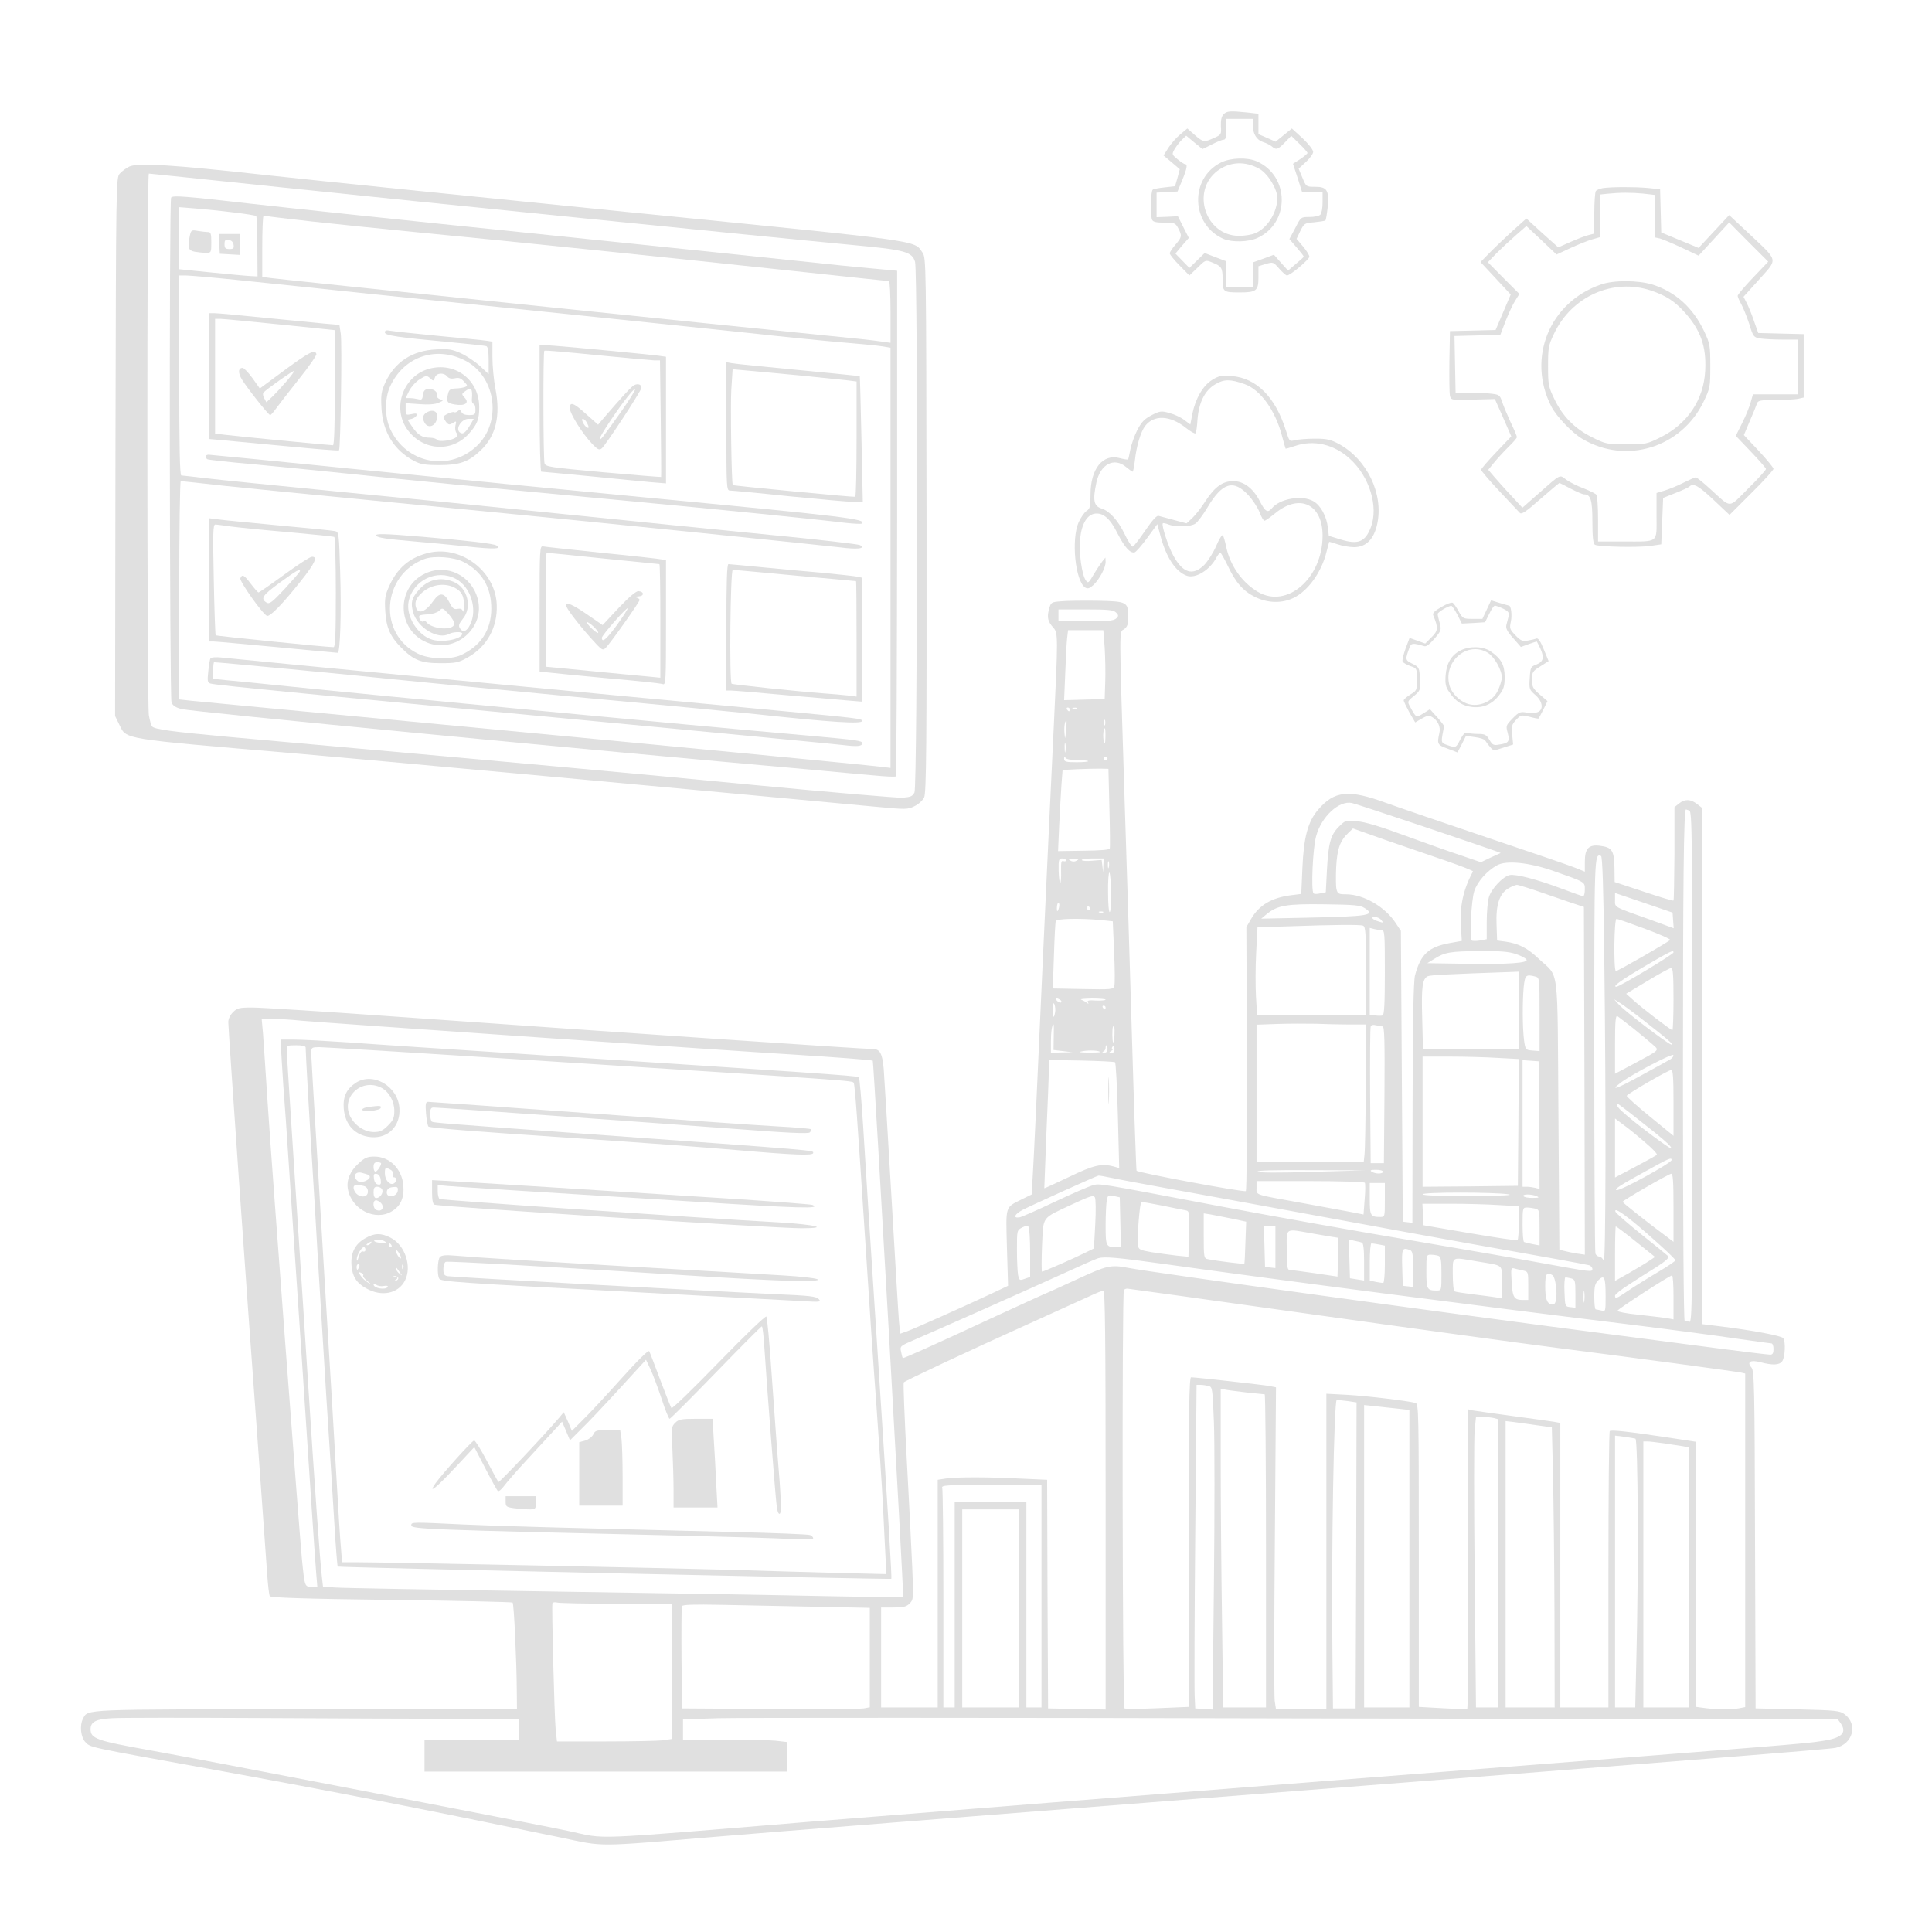 <?xml version="1.0" standalone="no"?>
<!DOCTYPE svg PUBLIC "-//W3C//DTD SVG 20010904//EN"
 "http://www.w3.org/TR/2001/REC-SVG-20010904/DTD/svg10.dtd">
<svg version="1.0" xmlns="http://www.w3.org/2000/svg"
 width="1024pt" height="1024pt" viewBox="0 0 1024 1024"
 preserveAspectRatio="xMidYMid meet">

<g transform="translate(0,1024) scale(0.1,-0.1)"
fill="#e0e0e0" stroke="none">
<path d="M6485 9634 c-11 -12 -15 -31 -14 -62 3 -44 2 -46 -36 -63 -54 -24
-56 -24 -102 15 l-40 35 -37 -31 c-21 -17 -49 -49 -63 -71 l-26 -41 43 -36 43
-37 -12 -45 -13 -45 -54 -6 c-29 -3 -58 -8 -64 -12 -11 -7 -14 -133 -4 -159 5
-12 21 -16 65 -16 55 0 59 -2 74 -30 21 -40 19 -47 -15 -87 -16 -18 -30 -39
-30 -46 0 -6 23 -35 52 -64 l52 -53 43 41 c41 41 43 42 75 29 53 -21 58 -28
58 -90 0 -67 3 -70 91 -70 88 0 99 9 99 80 l0 59 39 12 c38 11 40 11 71 -25
18 -20 36 -36 41 -36 18 0 119 85 119 100 -1 8 -16 33 -34 54 l-34 40 20 42
c20 40 23 42 74 46 30 3 56 7 59 10 3 3 8 34 12 70 8 89 -3 108 -66 108 -48 0
-48 0 -68 48 l-20 48 38 35 c22 20 39 44 39 54 0 11 -25 43 -56 72 l-57 52
-43 -35 -43 -35 -45 20 -46 20 0 54 0 54 -61 7 c-90 9 -106 8 -124 -10z m155
-56 c0 -47 20 -80 55 -91 17 -5 37 -16 46 -23 23 -20 31 -18 69 21 l34 35 43
-42 c24 -23 43 -45 43 -49 0 -3 -17 -18 -38 -32 l-39 -25 25 -76 24 -76 54 0
54 0 0 -53 c0 -29 -5 -58 -12 -65 -7 -7 -32 -12 -57 -12 -46 0 -46 0 -76 -59
l-31 -58 38 -44 c21 -24 38 -46 38 -49 0 -3 -19 -20 -42 -39 l-41 -35 -38 42
-37 42 -56 -21 -56 -20 0 -65 0 -64 -70 0 -70 0 0 68 0 67 -58 22 -57 22 -40
-39 -41 -40 -37 38 -37 38 35 42 36 41 -29 57 -29 58 -57 -3 -56 -2 0 65 0 65
56 3 55 3 25 60 c26 64 29 85 15 85 -5 0 -23 12 -40 26 -31 26 -31 26 -14 56
10 16 27 38 39 49 l21 20 43 -36 c23 -19 43 -35 43 -35 1 0 24 11 51 25 27 14
55 25 63 25 9 0 13 16 13 55 l0 55 70 0 70 0 0 -32z"/>
<path d="M6472 9379 c-169 -84 -160 -332 15 -406 45 -18 131 -16 178 6 173 79
171 329 -4 406 -50 22 -138 19 -189 -6z m205 -35 c44 -26 93 -106 93 -153 0
-76 -53 -161 -117 -187 -18 -8 -56 -14 -86 -14 -177 0 -256 236 -115 344 67
50 148 54 225 10z"/>
<path d="M685 9357 c-16 -8 -39 -24 -50 -37 -20 -22 -20 -38 -23 -1449 l-2
-1426 22 -45 c41 -81 -5 -73 953 -155 240 -20 2302 -210 3057 -281 160 -15
169 -15 205 3 21 10 44 31 51 46 12 24 14 276 13 1444 -2 1408 -2 1416 -22
1445 -47 66 23 56 -1551 213 -799 80 -1662 168 -1918 196 -516 57 -688 67
-735 46z m826 -112 c675 -71 2546 -260 3024 -305 260 -24 300 -35 315 -88 16
-59 13 -2780 -3 -2812 -11 -21 -20 -25 -67 -28 -30 -1 -381 29 -780 67 -619
60 -1232 116 -2795 256 -293 27 -383 39 -398 54 -6 6 -13 32 -18 60 -10 66
-11 2871 0 2871 4 0 329 -34 722 -75z"/>
<path d="M907 9193 c-11 -10 -8 -2648 2 -2676 7 -17 22 -27 53 -35 59 -15
2197 -221 3333 -321 127 -12 279 -26 339 -31 60 -6 111 -8 114 -5 4 3 6 608 7
1343 l0 1337 -130 12 c-71 6 -258 25 -415 42 -157 17 -789 82 -1405 146 -616
63 -1278 133 -1472 155 -359 41 -415 45 -426 33z m332 -79 c62 -7 116 -16 119
-19 3 -3 6 -76 6 -163 l1 -157 -40 2 c-22 1 -115 10 -207 19 l-168 17 0 165 0
164 88 -7 c48 -4 138 -13 201 -21z m416 -48 c127 -14 372 -39 545 -56 411 -39
1352 -136 1994 -205 280 -30 513 -55 518 -55 4 0 8 -73 8 -163 l0 -164 -57 8
c-32 5 -152 18 -268 29 -463 46 -2892 297 -2957 306 l-48 6 0 157 c0 87 3 160
6 164 3 3 11 4 17 2 7 -2 116 -15 242 -29z m-387 -311 c136 -14 288 -30 337
-35 50 -6 529 -56 1065 -110 536 -55 1121 -116 1300 -135 179 -20 402 -42 497
-50 94 -8 190 -17 212 -21 l41 -7 0 -1113 0 -1114 -42 5 c-98 12 -1074 106
-2493 240 -610 57 -1138 108 -1172 111 l-63 7 0 578 c0 319 4 579 8 579 4 0
109 -11 232 -25 124 -13 484 -49 800 -79 316 -31 622 -60 680 -66 455 -44
1712 -172 1782 -181 91 -12 139 -7 106 12 -10 5 -224 30 -475 54 -252 25 -744
74 -1093 110 -349 36 -891 90 -1205 120 -314 31 -625 62 -692 70 -67 8 -126
15 -132 15 -8 0 -11 155 -11 530 l0 530 35 0 c20 0 147 -11 283 -25z"/>
<path d="M1006 8990 c-12 -64 -8 -77 25 -84 17 -3 44 -6 60 -6 28 0 29 1 29
55 0 46 -3 55 -17 55 -10 0 -34 3 -54 6 -34 6 -36 5 -43 -26z"/>
<path d="M1162 8948 l3 -53 53 -3 52 -3 0 55 0 56 -56 0 -55 0 3 -52z m76 -5
c3 -19 -1 -23 -22 -23 -21 0 -26 5 -26 26 0 21 4 25 23 22 14 -2 23 -11 25
-25z"/>
<path d="M1110 8246 l0 -333 78 -7 c42 -4 195 -18 340 -32 145 -14 266 -24
269 -21 8 9 17 568 9 619 l-7 46 -82 7 c-45 4 -188 18 -317 31 -129 13 -247
24 -262 24 l-28 0 0 -334z m375 274 c160 -16 290 -30 290 -30 0 0 0 -137 0
-305 0 -197 -4 -305 -10 -305 -17 0 -527 49 -577 56 l-48 6 0 304 0 304 28 0
c15 0 158 -14 317 -30z"/>
<path d="M1511 8280 l-134 -99 -39 55 c-22 30 -45 54 -52 54 -24 0 -25 -26 -4
-61 28 -46 141 -189 150 -189 4 0 17 15 30 33 12 17 67 88 121 156 54 67 96
128 94 135 -8 25 -38 10 -166 -84z m11 -57 c-22 -26 -56 -63 -75 -82 l-35 -33
-12 22 c-7 12 -8 26 -3 30 21 21 158 118 162 114 2 -2 -15 -25 -37 -51z"/>
<path d="M2040 8478 c0 -16 66 -26 360 -53 91 -9 171 -17 178 -20 8 -3 12 -28
12 -76 l0 -72 -46 43 c-25 23 -70 53 -100 67 -47 21 -66 25 -132 21 -127 -6
-219 -66 -270 -176 -21 -47 -24 -64 -20 -136 7 -126 67 -223 171 -278 35 -19
58 -23 137 -23 106 0 154 17 218 78 80 76 106 182 78 326 -9 46 -16 121 -16
167 l0 83 -32 5 c-18 3 -134 14 -258 26 -124 12 -237 24 -252 27 -21 4 -28 2
-28 -9z m417 -145 c167 -78 207 -319 76 -451 -146 -146 -381 -102 -466 87 -28
62 -28 160 0 221 70 156 236 217 390 143z"/>
<path d="M2285 8288 c-146 -32 -213 -211 -122 -330 83 -108 232 -116 322 -17
44 49 55 76 55 140 0 141 -119 237 -255 207z m85 -43 c9 -11 22 -14 41 -10 20
5 32 1 48 -17 20 -21 21 -23 4 -30 -10 -3 -32 -7 -49 -7 -24 -1 -33 -6 -38
-23 -12 -47 -8 -55 35 -62 54 -9 78 8 52 36 -17 19 -17 20 2 34 33 25 41 15
36 -43 -1 -13 3 -23 9 -23 5 0 10 -13 10 -30 0 -27 -3 -30 -34 -30 -22 0 -36
6 -40 16 -5 12 -10 14 -20 5 -7 -6 -15 -8 -18 -6 -7 7 -58 -16 -58 -25 0 -3 6
-15 14 -26 13 -16 18 -17 36 -6 19 12 20 11 14 -13 -3 -14 -1 -31 5 -39 8 -10
8 -16 -2 -24 -20 -17 -93 -26 -101 -13 -4 6 -21 11 -37 11 -41 0 -64 14 -94
58 l-25 37 22 5 c12 3 24 12 26 19 3 10 -3 11 -27 6 -30 -6 -31 -5 -31 26 l0
32 73 -5 c46 -4 83 -1 101 7 28 12 28 13 8 19 -11 4 -19 13 -16 20 7 18 -21
38 -48 34 -17 -2 -24 -11 -26 -31 -3 -24 -7 -28 -25 -23 -12 3 -32 6 -45 6
l-22 0 19 39 c11 21 36 49 56 61 34 21 37 21 55 5 17 -16 19 -15 25 4 8 25 47
28 65 6z m123 -256 c-26 -44 -40 -54 -57 -40 -23 20 11 71 47 71 l28 0 -18
-31z"/>
<path d="M2272 8059 c-29 -11 -37 -32 -22 -59 16 -30 52 -23 64 13 13 36 -8
59 -42 46z"/>
<path d="M2860 8076 c0 -187 4 -336 9 -336 5 0 121 -11 257 -24 137 -14 284
-28 327 -32 l77 -6 0 335 0 336 -42 6 c-56 7 -440 44 -545 52 l-83 6 0 -337z
m607 254 l31 0 4 -307 c2 -170 3 -309 2 -311 -1 -1 -139 10 -307 25 -286 26
-306 29 -311 48 -7 24 -8 590 -1 596 2 3 127 -8 277 -23 150 -15 287 -27 305
-28z"/>
<path d="M3352 8192 c-18 -15 -60 -61 -150 -165 l-32 -38 -62 55 c-67 61 -88
69 -88 33 0 -29 68 -137 118 -189 29 -31 38 -35 51 -25 21 17 211 307 211 322
0 21 -28 25 -48 7z m-60 -134 c-104 -146 -111 -155 -112 -141 0 14 95 156 147
221 66 81 45 34 -35 -80z m-182 -57 c13 -25 13 -34 0 -26 -16 10 -32 45 -21
45 6 0 15 -9 21 -19z"/>
<path d="M3850 7980 c0 -327 1 -340 19 -340 10 0 151 -13 312 -30 162 -16 316
-30 343 -30 l49 0 -7 332 c-4 183 -8 333 -9 334 -1 1 -148 16 -327 33 -179 17
-337 33 -352 36 l-28 5 0 -340z m380 271 c118 -12 236 -24 263 -27 l47 -6 0
-303 c0 -167 -3 -306 -7 -308 -6 -3 -645 58 -649 62 -7 6 -13 424 -8 505 l7
109 66 -6 c36 -3 163 -15 281 -26z"/>
<path d="M1090 7821 c0 -6 4 -12 9 -15 4 -3 111 -15 237 -26 126 -12 353 -34
504 -50 347 -37 749 -76 1435 -140 535 -50 1042 -101 1204 -121 46 -5 86 -7
89 -4 25 24 -69 36 -1163 140 -379 36 -1049 101 -1487 145 -438 44 -804 80
-812 80 -9 0 -16 -4 -16 -9z"/>
<path d="M1110 7166 l0 -326 23 0 c12 0 163 -14 336 -30 172 -17 317 -30 321
-30 13 0 20 213 13 427 -6 206 -7 214 -27 218 -12 3 -145 16 -296 30 -151 14
-296 28 -322 32 l-48 6 0 -327z m110 284 c36 -5 173 -19 304 -30 132 -12 243
-23 248 -26 4 -3 8 -135 8 -295 0 -224 -3 -289 -12 -289 -39 0 -621 59 -625
63 -2 3 -7 136 -10 296 -5 246 -4 291 8 291 8 0 43 -5 79 -10z"/>
<path d="M1506 7194 c-71 -52 -132 -94 -136 -94 -3 0 -21 20 -40 45 -36 48
-47 54 -56 30 -6 -15 118 -190 141 -199 16 -6 84 64 179 184 76 95 92 131 59
129 -10 0 -76 -43 -147 -95z m84 19 c-1 -5 -37 -46 -80 -93 -68 -73 -82 -83
-97 -74 -34 21 -22 39 70 106 91 66 107 75 107 61z"/>
<path d="M1994 7401 c7 -11 54 -18 206 -31 63 -5 186 -17 273 -26 147 -16 190
-14 158 5 -15 10 -147 25 -391 46 -203 17 -253 18 -246 6z"/>
<path d="M2860 7015 l0 -334 43 -5 c23 -3 166 -17 317 -31 152 -13 283 -27
293 -31 16 -6 17 16 17 325 l0 331 -22 5 c-13 3 -156 19 -318 35 -162 17 -303
32 -312 34 -17 4 -18 -17 -18 -329z m338 265 c161 -16 295 -30 297 -30 3 0 5
-136 5 -301 l0 -301 -72 7 c-40 3 -176 17 -303 29 l-230 22 -3 302 c-1 166 1
302 6 302 5 0 140 -13 300 -30z"/>
<path d="M3279 7018 l-85 -91 -83 57 c-77 53 -111 67 -111 48 0 -14 59 -92
128 -170 63 -70 66 -72 83 -55 26 26 179 243 179 253 0 5 -8 11 -17 13 -11 3
-7 5 10 6 32 1 33 25 1 28 -12 1 -49 -30 -105 -89z m-10 -92 c-55 -75 -79 -95
-79 -66 0 13 131 162 137 156 2 -2 -24 -43 -58 -90z m-115 -15 c34 -37 11 -32
-25 5 -21 23 -26 33 -14 26 11 -5 29 -20 39 -31z"/>
<path d="M2260 7307 c-93 -26 -154 -79 -196 -171 -23 -51 -26 -67 -22 -135 5
-88 27 -136 85 -194 65 -66 105 -82 208 -82 82 0 95 3 145 31 100 56 157 158
153 276 -5 184 -197 325 -373 275z m196 -45 c98 -50 148 -135 148 -247 0 -114
-56 -200 -163 -248 -55 -24 -167 -21 -225 8 -214 103 -193 417 33 502 51 19
156 11 207 -15z"/>
<path d="M2255 7201 c-157 -72 -153 -299 7 -366 149 -62 311 77 270 231 -33
124 -163 188 -277 135z m161 -29 c79 -42 116 -162 76 -242 -18 -38 -39 -45
-55 -19 -8 13 -4 24 16 49 51 60 26 165 -48 196 -71 29 -139 13 -188 -46 -36
-42 -41 -65 -27 -116 23 -81 131 -146 190 -114 22 12 70 13 70 2 0 -28 -98
-49 -157 -33 -78 21 -144 127 -127 204 24 113 150 173 250 119z m-6 -47 c38
-20 50 -44 49 -97 -1 -24 -3 -36 -6 -27 -3 11 -12 15 -28 12 -19 -4 -27 2 -44
36 -26 50 -51 53 -82 9 -41 -60 -82 -77 -94 -38 -10 32 4 59 47 91 47 33 110
39 158 14z m-2 -193 c-7 -36 -121 -27 -149 12 -4 5 -11 6 -17 2 -10 -6 -27 23
-18 31 2 3 23 6 45 7 24 1 49 10 59 19 16 17 19 16 50 -18 18 -20 32 -44 30
-53z"/>
<path d="M3850 6915 l0 -335 25 0 c14 0 148 -11 298 -25 149 -13 300 -26 335
-29 l62 -5 0 328 0 329 -22 5 c-13 3 -102 13 -198 22 -96 8 -243 22 -326 30
-84 8 -157 15 -163 15 -8 0 -11 -96 -11 -335z m360 275 c179 -16 326 -30 327
-30 2 0 3 -138 3 -306 l0 -306 -47 6 c-27 3 -84 8 -128 11 -145 11 -478 46
-487 51 -13 8 -7 604 6 604 1 0 147 -13 326 -30z"/>
<path d="M1116 6751 c-4 -5 -9 -36 -12 -69 -6 -53 -4 -60 12 -65 29 -9 478
-52 2484 -242 437 -42 828 -79 869 -84 74 -9 101 -7 101 10 0 13 -27 17 -275
39 -678 60 -2301 214 -2745 260 -157 16 -315 32 -352 35 l-68 7 0 44 c0 24 2
44 5 44 22 0 719 -66 945 -90 157 -16 623 -61 1035 -100 413 -38 813 -77 890
-85 398 -43 565 -54 565 -36 0 12 -30 15 -410 51 -1143 107 -2714 257 -2987
285 -28 3 -54 1 -57 -4z"/>
<path d="M8495 9243 c-16 -3 -33 -10 -37 -16 -4 -7 -8 -60 -8 -118 l0 -107
-27 -7 c-16 -3 -59 -20 -96 -36 l-68 -30 -85 76 -84 77 -78 -70 c-42 -39 -97
-91 -121 -116 l-44 -45 80 -86 80 -86 -40 -94 -40 -94 -121 -3 -121 -3 -3
-160 c-1 -88 0 -170 3 -183 6 -23 8 -23 122 -20 l116 3 44 -99 43 -99 -80 -84
c-44 -46 -80 -88 -80 -93 0 -5 43 -56 96 -112 53 -57 102 -109 109 -116 9 -10
31 4 109 73 54 47 99 85 101 85 2 0 29 -13 60 -30 31 -16 63 -30 70 -30 36 0
45 -29 45 -145 0 -80 4 -116 13 -122 17 -11 232 -16 297 -6 l55 8 5 123 5 123
65 26 c36 14 69 29 74 34 21 20 47 6 128 -70 l85 -80 116 116 c65 64 117 122
117 128 0 6 -35 49 -78 95 l-79 84 32 76 c18 41 35 83 38 93 5 14 20 17 95 17
49 0 104 3 121 6 l31 7 0 168 0 168 -120 3 -121 3 -23 65 c-12 36 -30 79 -39
96 l-16 31 84 93 c99 111 103 93 -54 241 l-106 99 -81 -87 -81 -87 -99 41 -99
41 -3 115 -3 114 -67 7 c-72 6 -188 6 -237 -1z m214 -29 l61 -7 0 -112 0 -113
28 -6 c15 -4 67 -26 116 -49 l89 -42 81 88 81 88 103 -104 104 -104 -81 -85
c-45 -47 -81 -90 -81 -96 0 -6 9 -26 19 -44 10 -18 29 -65 42 -104 21 -69 24
-72 58 -78 20 -3 73 -6 119 -6 l82 0 0 -145 0 -145 -120 0 -119 0 -12 -42 c-6
-23 -26 -73 -45 -110 l-34 -68 80 -84 c44 -46 80 -87 80 -92 0 -5 -42 -52 -94
-103 -108 -108 -86 -107 -200 -4 -38 35 -73 63 -78 63 -4 0 -34 -13 -66 -29
-31 -16 -76 -34 -99 -41 l-43 -13 0 -122 c0 -146 15 -135 -177 -135 l-133 0 0
118 c0 64 -4 122 -8 129 -4 6 -34 21 -67 34 -33 12 -75 33 -93 46 -38 28 -25
35 -150 -75 l-83 -73 -63 68 c-35 37 -75 83 -90 100 l-28 33 30 37 c17 21 51
58 76 83 25 24 46 48 46 53 0 5 -15 41 -34 80 -18 40 -39 89 -45 109 -12 35
-15 37 -64 42 -29 4 -81 5 -117 4 l-65 -3 -3 152 -3 152 121 3 122 3 27 71
c16 40 38 89 51 109 l23 37 -84 84 -83 84 44 46 c25 25 71 68 103 96 l57 50
80 -75 80 -76 73 34 c39 18 91 39 115 46 l42 12 0 113 0 113 38 4 c67 7 128 7
191 1z"/>
<path d="M8485 8732 c-273 -94 -393 -390 -263 -646 27 -53 112 -142 166 -173
231 -136 523 -46 641 197 35 73 36 78 36 190 0 109 -2 119 -32 183 -60 127
-153 210 -275 249 -77 23 -205 24 -273 0z m266 -32 c77 -26 124 -56 174 -111
88 -95 120 -185 113 -314 -8 -154 -94 -282 -237 -353 -72 -36 -79 -37 -181
-37 -102 0 -109 1 -181 37 -93 46 -158 112 -202 206 -30 62 -32 75 -32 172 0
97 2 110 32 172 94 198 313 295 514 228z"/>
<path d="M6424 8226 c-48 -30 -87 -97 -104 -178 l-11 -58 -32 24 c-18 14 -53
30 -79 37 -43 12 -50 11 -95 -12 -38 -20 -53 -36 -76 -80 -15 -30 -31 -76 -36
-102 -5 -26 -10 -50 -12 -52 -2 -2 -23 1 -45 7 -89 24 -154 -57 -154 -192 0
-65 -3 -77 -21 -88 -11 -7 -30 -34 -42 -60 -40 -90 -18 -313 35 -346 13 -8 23
-5 44 14 32 31 64 91 64 122 l-1 23 -17 -21 c-9 -12 -30 -43 -46 -70 -26 -44
-29 -47 -41 -30 -21 28 -38 151 -30 222 8 79 38 128 81 132 43 4 79 -28 118
-107 38 -74 68 -106 91 -98 8 4 38 38 67 78 l52 71 18 -67 c31 -112 79 -184
137 -206 47 -18 125 30 160 99 7 12 15 22 19 22 4 0 21 -31 39 -68 42 -89 82
-135 145 -166 66 -33 143 -35 204 -5 77 37 149 137 175 245 7 27 13 50 14 52
1 1 21 -5 45 -13 23 -8 63 -15 87 -15 64 0 106 43 123 125 33 158 -54 339
-202 421 -45 24 -64 29 -128 29 -41 0 -89 -4 -106 -8 -30 -8 -30 -7 -48 50
-56 179 -157 280 -289 290 -53 4 -68 1 -103 -21z m173 -22 c84 -30 163 -140
198 -275 9 -35 18 -65 19 -67 2 -1 22 5 46 13 101 36 210 11 295 -67 104 -94
152 -254 111 -362 -30 -79 -68 -94 -161 -65 l-62 19 -5 44 c-7 60 -38 117 -76
139 -60 35 -178 15 -221 -37 -22 -26 -35 -19 -65 40 -35 67 -85 104 -140 104
-55 0 -97 -30 -145 -103 -22 -35 -54 -76 -71 -92 l-31 -29 -67 18 c-37 10 -74
20 -82 22 -10 2 -34 -25 -70 -78 -31 -45 -60 -83 -66 -85 -5 -2 -26 29 -44 68
-35 72 -80 121 -122 134 -41 13 -47 43 -27 137 21 98 94 136 157 83 17 -14 32
-25 35 -25 3 0 8 26 12 58 8 77 31 154 55 185 47 59 130 56 213 -9 26 -21 50
-34 53 -31 4 3 9 37 11 74 7 90 39 154 94 186 46 28 80 28 156 1z m20 -589
c23 -25 49 -65 59 -90 9 -25 21 -45 26 -45 5 0 30 18 56 39 129 107 252 50
252 -118 0 -225 -188 -389 -343 -298 -84 50 -147 139 -168 239 -6 29 -14 57
-18 61 -4 4 -20 -21 -35 -57 -15 -35 -44 -80 -63 -100 -61 -60 -114 -44 -165
51 -27 49 -63 161 -55 169 2 3 16 0 31 -6 40 -15 118 -12 142 5 12 8 40 46 63
84 79 134 139 152 218 66z"/>
<path d="M5623 7053 c-51 -4 -53 -5 -63 -42 -12 -44 -6 -66 24 -99 24 -27 24
-51 1 -527 -8 -159 -35 -735 -60 -1280 -24 -544 -47 -1036 -51 -1093 l-6 -103
-51 -25 c-91 -46 -86 -29 -80 -257 l6 -202 -89 -42 c-154 -72 -407 -185 -446
-199 l-37 -13 -6 62 c-3 34 -21 332 -40 662 -19 330 -38 635 -41 678 -7 83
-20 107 -57 107 -52 0 -1260 82 -2506 170 -388 28 -740 50 -783 50 -70 0 -82
-3 -103 -25 -15 -14 -25 -36 -25 -52 0 -37 98 -1446 155 -2213 24 -333 47
-653 51 -712 4 -58 10 -111 14 -118 5 -8 177 -14 644 -20 351 -4 640 -11 643
-14 7 -7 21 -307 22 -463 l1 -103 -1115 0 c-1201 0 -1157 2 -1185 -49 -19 -36
-12 -100 13 -125 29 -29 3 -23 654 -141 681 -124 1115 -209 1868 -365 233 -49
174 -49 810 4 231 20 1403 112 2605 206 2683 209 3299 258 3339 266 91 19 120
124 48 178 -26 19 -45 21 -250 26 l-222 5 -3 894 c-2 820 -4 896 -19 913 -26
29 -5 42 47 28 64 -17 101 -16 116 5 15 20 19 102 6 122 -8 13 -163 42 -334
63 l-98 12 0 1369 0 1368 -26 20 c-33 26 -65 27 -95 2 l-24 -19 0 -246 c-1
-135 -3 -247 -5 -249 -3 -3 -74 19 -158 47 l-154 51 -1 77 c-2 90 -13 107 -76
115 -60 8 -81 -14 -81 -83 l0 -54 -52 21 c-29 12 -237 83 -463 159 -225 76
-468 159 -540 185 -197 72 -273 64 -359 -37 -54 -63 -76 -145 -83 -310 l-6
-136 -55 -7 c-101 -13 -168 -52 -210 -124 l-26 -45 3 -697 c1 -383 -1 -699 -6
-702 -13 -7 -576 98 -579 108 -2 6 -13 318 -24 695 -11 377 -29 957 -40 1290
-29 929 -29 867 -2 885 17 13 22 26 22 64 0 81 -6 84 -166 87 -77 1 -163 0
-191 -3z m292 -59 c14 -14 14 -19 3 -30 -15 -16 -55 -19 -200 -16 l-108 2 0
30 0 30 144 0 c121 0 147 -3 161 -16z m-60 -186 c3 -51 5 -133 3 -183 l-3 -90
-107 -3 -108 -3 6 143 c3 79 7 162 10 186 l5 42 94 0 93 0 7 -92z m-185 -328
c0 -5 -2 -10 -4 -10 -3 0 -8 5 -11 10 -3 6 -1 10 4 10 6 0 11 -4 11 -10z m37
4 c-3 -3 -12 -4 -19 -1 -8 3 -5 6 6 6 11 1 17 -2 13 -5z m150 -86 c-3 -7 -5
-2 -5 12 0 14 2 19 5 13 2 -7 2 -19 0 -25z m-207 -30 c-4 -49 -5 -50 -8 -14
-3 34 2 66 10 66 2 0 1 -24 -2 -52z m209 -35 c-1 -37 -3 -42 -8 -23 -7 24 -3
70 5 70 2 0 4 -21 3 -47z m-212 -75 c-2 -13 -4 -5 -4 17 -1 22 1 32 4 23 2
-10 2 -28 0 -40z m61 -46 c30 0 56 -3 59 -6 4 -3 -24 -6 -60 -6 -57 0 -67 3
-67 18 0 11 3 13 8 5 4 -7 30 -12 60 -11z m162 8 c0 -5 -4 -10 -10 -10 -5 0
-10 5 -10 10 0 6 5 10 10 10 6 0 10 -4 10 -10z m10 -260 c3 -113 4 -210 2
-217 -2 -7 -46 -11 -139 -12 l-135 -2 6 138 c4 76 9 173 12 215 l6 77 77 4
c42 2 96 3 121 3 l45 -1 5 -205z m1666 -101 c193 -65 363 -123 379 -129 l29
-11 -53 -24 -52 -25 -102 35 c-56 18 -190 66 -297 105 -132 49 -215 74 -257
77 -61 6 -63 5 -97 -29 -44 -44 -55 -86 -63 -230 l-6 -117 -29 -6 c-16 -4 -32
-4 -36 0 -14 14 -4 242 14 304 28 103 121 189 189 175 17 -4 188 -60 381 -125z
m1408 85 c14 -6 16 -135 16 -1361 0 -1232 -1 -1355 -16 -1349 -9 3 -20 6 -25
6 -5 0 -9 497 -9 1248 0 1076 4 1462 16 1462 1 0 9 -3 18 -6z m-1291 -266 c81
-28 146 -53 144 -57 -51 -94 -71 -184 -64 -292 l5 -76 -67 -12 c-110 -21 -151
-59 -181 -170 -8 -31 -12 -227 -13 -678 l-1 -634 -26 3 -25 3 -5 771 -5 770
-27 41 c-57 87 -171 153 -263 153 -40 0 -45 3 -51 26 -4 14 -4 67 -2 117 5 98
21 142 65 183 l24 23 172 -61 c95 -33 239 -82 320 -110z m840 -516 c10 -770 8
-1632 -3 -1604 -5 12 -16 22 -24 22 -7 0 -17 7 -20 16 -3 9 -6 485 -6 1059 0
1071 0 1061 36 1048 7 -3 13 -169 17 -541z m-2853 518 c0 -5 -6 -7 -14 -4 -11
4 -13 -7 -12 -55 1 -34 -1 -61 -5 -61 -3 0 -7 29 -8 65 -1 59 1 65 19 65 11 0
20 -4 20 -10z m58 -1 c-12 -7 -24 -7 -35 0 -15 9 -12 10 17 10 29 0 32 -1 18
-10z m140 -26 l-1 -38 -4 34 -4 33 -50 -4 c-27 -3 -52 -1 -55 3 -3 5 22 9 55
9 l61 0 -2 -37z m29 -10 c-3 -10 -5 -4 -5 12 0 17 2 24 5 18 2 -7 2 -21 0 -30z
m2353 -18 c174 -61 170 -59 170 -99 0 -20 -4 -36 -9 -36 -4 0 -56 18 -114 40
-133 50 -242 78 -275 72 -36 -7 -99 -74 -111 -119 -6 -21 -11 -79 -11 -129 l0
-92 -36 -7 c-20 -3 -39 -3 -43 0 -13 14 -3 213 13 262 17 51 67 107 121 137
49 27 168 15 295 -29z m-2341 -114 c1 -55 -2 -102 -7 -105 -5 -3 -9 44 -9 104
-1 61 3 108 7 105 4 -3 8 -49 9 -104z m2306 -10 c77 -27 154 -53 170 -58 l30
-10 3 -921 2 -922 -42 6 c-24 4 -54 10 -68 14 l-25 6 -5 715 c-6 816 6 723
-104 827 -60 57 -106 81 -176 91 l-45 6 -3 85 c-4 104 15 163 62 191 17 10 38
19 46 19 8 0 78 -22 155 -49z m673 -140 l3 -41 -123 45 c-202 72 -188 64 -188
106 l0 36 153 -52 152 -52 3 -42z m-3255 69 c-7 -27 -13 -25 -11 4 1 14 5 23
9 20 4 -2 5 -13 2 -24z m1620 -3 c59 -38 25 -44 -308 -51 l-240 -5 30 25 c56
45 103 54 305 51 160 -2 190 -5 213 -20z m-1458 4 c3 -5 2 -12 -3 -15 -5 -3
-9 1 -9 9 0 17 3 19 12 6z m72 -27 c-3 -3 -12 -4 -19 -1 -8 3 -5 6 6 6 11 1
17 -2 13 -5z m1474 -40 c12 -15 11 -16 -11 -9 -35 10 -49 25 -23 25 11 0 27
-7 34 -16z m-1490 0 l67 -7 7 -162 c4 -89 5 -171 1 -181 -5 -18 -16 -19 -166
-16 l-160 3 6 172 c3 95 7 178 10 185 4 13 121 16 235 6z m2886 -46 c79 -29
139 -56 135 -60 -14 -14 -284 -169 -288 -165 -12 12 -9 277 4 277 4 0 71 -23
149 -52z m-1493 16 c14 -5 16 -36 16 -240 l0 -234 -289 0 -288 0 -6 98 c-3 53
-3 158 1 232 l7 135 155 5 c253 9 387 10 404 4z m99 -24 c16 0 17 -17 17 -224
0 -161 -3 -225 -12 -228 -6 -2 -24 -2 -40 0 l-28 4 0 230 0 230 23 -6 c12 -3
30 -6 40 -6z m710 -126 c25 -8 51 -21 57 -29 16 -19 -92 -27 -330 -23 l-195 3
39 24 c54 34 83 39 242 40 104 1 152 -3 187 -15z m837 8 c0 -10 -286 -182
-303 -182 -24 0 28 37 156 112 135 79 147 84 147 70z m0 -247 c0 -91 -3 -165
-6 -165 -8 0 -162 118 -207 159 l-38 34 113 68 c62 38 119 68 126 69 9 0 12
-39 12 -165z m-820 -60 l0 -205 -254 0 -254 0 -4 163 c-5 167 1 210 30 223 14
6 109 11 430 22 l52 2 0 -205z m88 179 c22 -6 22 -8 22 -201 l0 -194 -37 3
c-37 3 -38 4 -45 53 -9 67 -9 208 -2 284 7 64 12 68 62 55z m-2519 -123 c7 -5
9 -11 5 -14 -5 -3 -15 1 -22 9 -14 16 -5 18 17 5z m241 1 c0 -4 -23 -6 -51 -5
-38 3 -49 0 -43 -9 6 -10 4 -10 -7 -2 -8 6 -21 13 -29 16 -8 3 18 5 58 6 39 0
72 -3 72 -6z m2855 -113 c132 -103 164 -132 142 -125 -24 8 -246 177 -277 212
l-25 28 30 -19 c17 -10 75 -53 130 -96z m-3123 44 c-7 -36 -12 -27 -11 20 0
30 3 36 8 23 4 -11 6 -30 3 -43z m268 27 c0 -5 -2 -10 -4 -10 -3 0 -8 5 -11
10 -3 6 -1 10 4 10 6 0 11 -4 11 -10z m2800 -113 c41 -33 87 -72 102 -85 33
-30 39 -24 -104 -101 l-98 -52 0 156 c0 122 3 155 13 149 6 -4 46 -35 87 -67z
m-7060 43 c108 -10 2309 -162 2615 -180 209 -13 407 -28 411 -32 5 -5 166
-2840 161 -2844 -1 -1 -180 2 -397 6 -217 5 -881 16 -1475 25 -594 9 -1108 18
-1141 21 l-62 5 -6 52 c-11 100 -36 448 -76 1072 -22 347 -56 869 -75 1160
-19 292 -35 542 -35 558 0 26 2 27 50 27 33 0 50 -4 50 -12 0 -28 21 -397 35
-618 8 -129 22 -356 30 -505 9 -148 29 -479 45 -735 17 -256 36 -560 43 -677
7 -117 15 -214 17 -216 6 -5 2931 -69 2934 -65 4 6 -15 315 -74 1223 -33 506
-67 1035 -75 1175 -9 140 -19 258 -23 261 -7 7 -286 26 -1722 119 -421 27
-862 56 -980 65 -119 8 -249 15 -289 15 l-74 0 6 -107 c3 -60 13 -202 22 -318
8 -115 46 -687 85 -1270 38 -583 72 -1093 76 -1133 l6 -72 -31 0 c-36 0 -36
-1 -51 150 -15 161 -157 2044 -180 2395 -11 171 -23 345 -26 388 l-7 77 54 0
c30 0 101 -4 159 -10z m5552 -20 l89 0 -2 -327 c-1 -181 -4 -345 -7 -365 l-4
-38 -284 0 -284 0 0 365 0 364 113 4 c61 2 152 2 201 1 49 -2 129 -4 178 -4z
m-1567 -67 l-1 -68 50 -6 51 -6 -57 -1 -58 -2 0 59 c0 51 6 91 14 91 2 0 2
-30 1 -67z m1743 57 c10 0 12 -76 10 -362 l-3 -363 -35 0 -35 0 -3 355 c-1
195 0 361 3 369 3 8 13 11 28 7 12 -3 28 -6 35 -6z m-1421 -44 c-1 -24 -4 -43
-7 -41 -5 3 -6 73 -1 83 6 13 10 -6 8 -42z m-37 -76 c0 -13 -6 -20 -17 -19
-11 0 -13 3 -5 6 6 2 12 11 12 19 0 8 2 14 5 14 3 0 5 -9 5 -20z m37 0 c1 -13
-4 -20 -15 -20 -15 0 -15 2 -2 10 8 5 11 10 7 10 -5 0 -5 5 -2 10 9 14 11 13
12 -10z m-3152 -55 c1816 -116 1762 -112 1770 -125 6 -10 18 -170 61 -835 19
-297 45 -688 59 -870 13 -181 29 -422 35 -535 5 -113 12 -241 14 -284 l4 -79
-251 6 c-139 4 -403 11 -587 17 -308 9 -1828 40 -1981 40 l-66 0 -6 78 c-4 42
-14 196 -22 342 -8 146 -37 634 -65 1085 -71 1184 -70 1167 -70 1198 0 25 3
27 43 27 23 0 501 -29 1062 -65z m3075 39 c0 -2 -28 -3 -62 -3 -51 1 -56 3
-28 8 34 6 90 3 90 -5z m3024 -38 c-10 -6 -78 -44 -152 -84 -132 -73 -175 -88
-110 -39 57 43 273 156 277 145 2 -6 -5 -16 -15 -22z m-916 7 l112 -6 -2 -336
-3 -336 -252 -3 -253 -2 0 345 0 345 143 0 c78 0 193 -3 255 -7z m-2028 -23
c4 -3 11 -130 15 -283 l7 -278 -28 8 c-65 18 -107 8 -238 -55 -71 -34 -130
-61 -131 -60 0 2 5 131 11 288 7 157 13 309 13 338 l1 54 171 -3 c94 -2 174
-6 179 -9z m2248 -334 l2 -338 -22 6 c-13 3 -33 6 -45 6 l-23 0 0 336 0 335
43 -3 42 -3 3 -339z m712 119 l0 -175 -125 102 c-69 56 -124 106 -123 110 4
11 219 136 236 137 9 1 12 -40 12 -174z m-192 -84 c141 -110 186 -150 179
-157 -5 -6 -199 139 -259 195 -25 22 -36 41 -24 41 2 0 49 -35 104 -79z m38
-123 c41 -34 70 -65 66 -69 -4 -3 -55 -32 -114 -63 l-108 -57 0 156 0 157 41
-31 c23 -16 75 -58 115 -93z m144 -96 c0 -16 -274 -166 -292 -160 -14 5 19 26
161 104 117 65 131 71 131 56z m-1905 -63 c-182 -6 -283 -5 -289 1 -7 7 89 9
280 8 l289 -1 -280 -8z m375 1 c0 -13 -40 -13 -60 0 -11 7 -5 10 23 10 20 0
37 -4 37 -10z m1540 -191 l0 -181 -38 29 c-89 65 -231 178 -232 183 0 7 242
147 258 149 9 1 12 -41 12 -180z m-2973 157 c37 -8 172 -33 298 -56 127 -23
496 -90 820 -150 325 -60 682 -125 795 -145 352 -62 594 -106 613 -111 9 -3
17 -12 17 -20 0 -17 -6 -16 -270 32 -102 19 -410 72 -685 119 -275 46 -729
127 -1010 180 -679 129 -644 123 -685 112 -19 -5 -109 -44 -200 -87 -91 -43
-174 -80 -186 -82 -37 -6 -28 16 17 40 55 28 392 180 401 181 4 1 37 -5 75
-13z m1337 -25 c3 -4 3 -44 -1 -88 l-6 -80 -71 14 c-39 7 -159 29 -266 49
-248 45 -230 38 -230 80 l0 34 284 0 c157 0 287 -4 290 -9z m106 -91 c0 -89 0
-90 -24 -90 -52 0 -56 6 -56 96 l0 84 40 0 40 0 0 -90z m655 30 c32 -5 -41 -8
-202 -9 -163 -1 -253 3 -253 9 0 12 379 12 455 0z m-2190 -159 l-7 -128 -47
-23 c-60 -30 -220 -100 -228 -100 -3 0 -3 62 0 138 8 160 -6 141 160 219 95
44 113 50 120 37 5 -8 6 -73 2 -143z m133 11 l3 -132 -25 0 c-54 0 -56 5 -56
115 0 56 3 116 6 132 5 28 8 30 37 24 l32 -7 3 -132z m2207 138 c16 -7 11 -9
-22 -9 -23 -1 -45 4 -48 9 -8 12 42 12 70 0z m-1984 -50 c57 -12 113 -23 124
-25 19 -4 20 -11 17 -125 l-3 -121 -62 6 c-34 4 -93 12 -132 18 -63 11 -70 14
-74 37 -5 39 10 230 19 230 4 0 54 -9 111 -20z m1782 3 l107 -6 0 -88 c0 -48
-3 -90 -7 -92 -5 -3 -118 14 -253 37 l-245 42 -3 57 -3 57 149 0 c82 0 197 -3
255 -7z m195 -19 c21 -6 22 -11 22 -101 l0 -94 -37 7 c-21 4 -41 9 -45 11 -5
2 -8 44 -8 94 0 86 1 89 23 89 12 0 32 -3 45 -6z m520 -71 c83 -68 222 -194
222 -203 0 -4 -44 -34 -97 -65 -54 -32 -124 -76 -155 -97 -62 -42 -68 -44 -68
-25 0 6 33 33 73 58 39 26 105 68 146 93 50 32 70 51 63 58 -5 5 -70 58 -143
116 -73 59 -135 113 -137 120 -6 20 25 2 96 -55z m-2128 18 l75 -16 -4 -110
c-2 -61 -4 -111 -6 -113 -3 -3 -149 15 -192 24 -22 4 -23 8 -23 124 l0 119 38
-6 c20 -4 71 -14 112 -22z m-1070 -183 l0 -126 -29 -10 c-27 -10 -29 -8 -35
20 -3 17 -6 77 -6 134 0 103 0 103 27 118 21 10 30 11 35 3 4 -7 8 -69 8 -139z
m1300 31 l0 -110 -27 3 -28 3 -3 108 -3 107 31 0 30 0 0 -111z m1911 30 l101
-81 -33 -22 c-19 -13 -67 -41 -106 -64 l-73 -41 0 145 c0 79 2 144 4 144 3 0
51 -36 107 -81z m-1701 41 c63 -11 117 -20 120 -20 3 0 4 -46 2 -103 l-3 -103
-122 18 c-67 9 -128 18 -134 18 -10 0 -13 28 -13 105 0 123 -16 114 150 85z
m248 -46 c8 -2 12 -32 12 -102 l0 -99 -37 6 -38 6 -3 103 -3 103 28 -7 c15 -3
34 -7 41 -10z m91 -10 l31 -6 0 -99 c0 -55 -4 -99 -9 -99 -5 0 -23 3 -40 6
l-31 7 0 98 c0 55 4 99 9 99 5 0 23 -3 40 -6z m165 -30 c13 -5 16 -24 16 -101
l0 -94 -27 3 -28 3 -3 98 c-3 101 0 107 42 91z m150 -30 c13 -5 16 -23 16 -95
0 -87 0 -89 -24 -89 -53 0 -56 6 -56 101 0 87 0 89 24 89 13 0 31 -3 40 -6z
m-1449 -44 c599 -84 1654 -221 2495 -324 201 -25 442 -57 535 -71 94 -13 176
-25 183 -25 7 0 12 -13 12 -30 0 -22 -5 -30 -17 -30 -10 0 -119 13 -243 29
-124 16 -403 53 -620 81 -845 109 -2403 324 -2540 350 -93 18 -113 13 -271
-60 -83 -38 -152 -70 -154 -70 -2 0 -127 -57 -277 -126 -342 -159 -490 -225
-493 -222 -2 2 -6 17 -9 33 -7 30 -5 31 66 62 113 48 625 276 798 355 85 39
166 75 180 79 32 10 97 5 355 -31z m1650 15 c150 -25 135 -13 135 -111 l0 -86
-32 6 c-18 3 -73 10 -122 16 -49 6 -93 13 -98 16 -4 3 -8 43 -8 90 0 97 -10
92 125 69z m248 -49 c27 -6 27 -8 27 -81 l0 -75 -27 0 c-48 0 -56 12 -61 95
-4 72 -4 77 14 72 11 -3 31 -8 47 -11z m156 -25 c15 -10 27 -97 17 -135 -4
-18 -11 -23 -25 -19 -23 6 -31 31 -31 99 0 63 8 74 39 55z m281 -110 c0 -82 0
-83 -22 -77 -13 3 -26 6 -30 6 -5 0 -8 30 -8 67 0 57 4 71 23 89 30 29 37 15
37 -85z m360 -7 l0 -117 -37 7 c-21 3 -89 11 -151 18 -62 6 -111 16 -109 21 3
10 277 187 289 187 5 0 8 -52 8 -116z m-542 100 c20 -6 22 -12 22 -81 l0 -74
-27 3 c-28 3 -28 4 -31 81 -2 42 1 77 5 77 4 0 18 -3 31 -6z m-1382 -189 c527
-74 1119 -155 1314 -180 407 -52 934 -123 968 -130 l22 -5 0 -884 0 -884 -31
-6 c-40 -8 -109 -8 -176 0 l-53 7 0 702 0 703 -137 21 c-211 32 -314 44 -321
36 -4 -4 -7 -335 -7 -736 l0 -729 -127 0 -128 0 0 754 0 754 -32 6 c-18 3
-118 17 -223 31 -104 14 -200 28 -213 30 l-23 6 2 -791 c1 -435 -1 -793 -4
-796 -2 -3 -62 -2 -131 2 l-126 7 0 803 c0 756 -1 803 -17 808 -39 11 -255 37
-360 43 l-113 6 0 -836 0 -837 -134 0 -133 0 -7 46 c-3 25 -3 409 1 853 l6
808 -35 7 c-33 6 -389 46 -415 46 -10 0 -13 -181 -13 -873 l0 -874 -165 -7
c-91 -4 -170 -4 -175 -1 -11 7 -14 2207 -3 2218 3 4 11 7 18 7 6 0 443 -61
971 -135z m1451 68 c-2 -16 -4 -5 -4 22 0 28 2 40 4 28 2 -13 2 -35 0 -50z
m-2537 -1053 l0 -1111 -152 3 -153 3 -3 606 -2 606 -137 6 c-173 9 -337 9
-397 1 l-46 -7 0 -603 0 -604 -150 0 -150 0 0 265 0 265 65 0 c53 0 69 4 86
21 21 21 21 27 14 193 -4 94 -17 351 -29 571 -12 220 -19 403 -16 408 8 9 337
164 670 314 140 64 282 128 315 143 33 16 66 29 73 29 9 1 12 -227 12 -1109z
m546 604 c20 -5 21 -14 28 -192 4 -103 4 -488 0 -855 l-7 -668 -46 3 -46 3 -3
65 c-2 36 -1 422 3 858 l7 792 22 0 c11 0 30 -3 42 -6z m199 -34 c50 -5 93
-10 98 -10 4 0 7 -373 7 -830 l0 -830 -113 0 -114 0 -6 458 c-4 251 -7 631 -7
845 l0 387 23 -5 c12 -3 63 -9 112 -15z m539 -46 l46 -7 -2 -811 -3 -811 -60
0 -60 0 -3 305 c-6 521 8 1330 23 1330 7 0 33 -3 59 -6z m264 -40 l62 -7 0
-788 0 -789 -120 0 -120 0 0 801 0 802 58 -6 c31 -4 85 -9 120 -13z m510 -50
l22 -6 0 -764 0 -764 -58 0 -59 0 -7 699 c-4 385 -4 731 0 770 l7 71 36 0 c20
0 46 -3 59 -6z m227 -38 l80 -11 6 -245 c3 -135 7 -469 8 -742 l1 -498 -130 0
-130 0 0 759 0 759 43 -5 c23 -3 78 -11 122 -17z m523 -71 c14 -5 17 -708 5
-1168 l-6 -257 -54 0 -53 0 0 721 0 720 48 -6 c26 -4 53 -8 60 -10z m152 -25
c36 -6 80 -12 98 -15 l32 -6 0 -689 0 -690 -120 0 -120 0 0 705 0 705 23 0
c12 0 51 -5 87 -10z m-3300 -810 l0 -590 -40 0 -40 0 0 545 0 545 -190 0 -190
0 0 -545 0 -545 -30 0 -30 0 0 574 c0 316 -3 581 -6 590 -6 14 21 16 260 16
l266 0 0 -590z m-120 -65 l0 -525 -150 0 -150 0 0 525 0 525 150 0 150 0 0
-525z m-2132 25 l292 0 0 -359 0 -358 -46 -7 c-26 -3 -163 -6 -305 -6 l-257 0
-7 63 c-7 78 -22 659 -17 670 2 5 14 6 26 3 11 -3 153 -6 314 -6z m1055 -16
l287 -6 0 -264 0 -263 -32 -6 c-18 -3 -242 -4 -498 -3 l-465 3 -3 265 c-1 146
0 270 2 277 4 8 58 10 213 7 114 -2 337 -7 496 -10z m-1915 -594 l342 0 0 -55
0 -55 -250 0 -250 0 0 -85 0 -85 960 0 960 0 0 79 0 78 -61 7 c-34 3 -158 6
-275 6 l-214 0 0 54 0 53 187 6 c103 3 1480 3 3061 -1 l2873 -5 15 -21 c35
-51 5 -79 -101 -94 -98 -15 -103 -15 -2380 -192 -1127 -88 -2466 -194 -2975
-235 -1207 -99 -1080 -94 -1285 -50 -183 39 -1986 387 -2225 429 -279 50 -310
61 -310 111 0 39 29 54 115 58 44 3 393 3 775 1 382 -2 849 -4 1038 -4z"/>
<path d="M1886 4501 c-50 -33 -69 -74 -64 -137 7 -87 62 -144 145 -151 91 -8
157 60 150 154 -8 117 -141 193 -231 134z m135 -26 c41 -22 69 -71 69 -123 0
-37 -6 -50 -34 -78 -27 -27 -42 -34 -74 -34 -50 0 -101 34 -126 83 -50 103 61
205 165 152z"/>
<path d="M1953 4373 c-18 -2 -33 -9 -33 -14 0 -15 93 -6 98 9 4 12 -3 13 -65
5z"/>
<path d="M2258 4338 c3 -35 9 -66 13 -69 14 -8 238 -26 814 -64 286 -19 652
-46 813 -60 311 -27 412 -31 412 -16 0 15 48 11 -1200 101 -769 56 -810 59
-821 65 -5 4 -9 22 -9 41 0 26 4 34 18 34 31 0 1136 -79 1565 -111 312 -24
421 -29 429 -21 7 7 9 14 6 17 -3 3 -83 10 -179 15 -96 5 -547 37 -1003 70
-456 33 -837 60 -846 60 -14 0 -16 -9 -12 -62z"/>
<path d="M1901 4074 c-45 -40 -66 -90 -57 -137 20 -108 145 -171 233 -117 47
28 66 72 61 137 -8 88 -73 153 -154 153 -36 0 -51 -6 -83 -36z m119 0 c0 -13
-21 -44 -30 -44 -6 0 -10 11 -10 25 0 18 5 25 20 25 11 0 20 -3 20 -6z m50
-34 c11 -6 17 -17 14 -25 -4 -8 -1 -15 5 -15 16 0 13 -27 -4 -34 -21 -8 -45
21 -45 55 0 32 3 34 30 19z m-117 -27 c15 -9 6 -24 -20 -34 -20 -7 -30 -6 -41
5 -23 23 -8 48 25 40 16 -4 31 -9 36 -11z m65 -26 c3 -23 0 -28 -15 -25 -11 2
-19 14 -21 31 -3 23 0 28 15 25 11 -2 19 -14 21 -31z m-90 -33 c15 -4 22 -14
22 -30 0 -38 -58 -32 -73 8 -10 27 6 34 51 22z m98 -19 c7 -18 -12 -45 -32
-45 -9 0 -14 11 -14 30 0 23 4 30 20 30 11 0 23 -7 26 -15z m82 -7 c-4 -31
-58 -40 -58 -9 0 20 12 29 43 30 14 1 18 -5 15 -21z m-84 -70 c13 -22 -3 -41
-27 -32 -23 8 -23 57 -1 52 9 -2 22 -11 28 -20z"/>
<path d="M2290 3922 c0 -41 4 -64 13 -67 32 -11 1805 -125 1944 -125 153 0 79
19 -117 31 -436 24 -1790 118 -1800 124 -5 3 -10 21 -10 40 l0 34 53 -5 c61
-5 450 -30 1307 -83 556 -35 680 -39 625 -17 -10 3 -228 20 -484 36 -556 36
-1393 88 -1474 92 l-57 3 0 -63z"/>
<path d="M1936 3677 c-54 -30 -78 -78 -73 -143 4 -58 26 -94 77 -122 82 -47
170 -29 206 40 39 75 1 189 -76 228 -50 26 -86 25 -134 -3z m104 -17 c11 -8 7
-10 -18 -8 -19 1 -36 6 -38 10 -7 11 38 10 56 -2z m-75 -10 c-3 -5 -12 -10
-18 -10 -7 0 -6 4 3 10 19 12 23 12 15 0z m110 -10 c3 -5 1 -10 -4 -10 -6 0
-11 5 -11 10 0 6 2 10 4 10 3 0 8 -4 11 -10z m-138 -24 c0 -8 -6 -12 -13 -9
-8 3 -17 -8 -23 -29 -6 -21 -10 -26 -10 -13 -1 21 25 65 38 65 4 0 8 -6 8 -14z
m183 -27 c6 -10 7 -19 3 -19 -4 0 -13 11 -20 25 -13 29 2 24 17 -6z m-216 -64
c-4 -8 -8 -15 -10 -15 -2 0 -4 7 -4 15 0 8 4 15 10 15 5 0 7 -7 4 -15z m233
-7 c-3 -8 -6 -5 -6 6 -1 11 2 17 5 13 3 -3 4 -12 1 -19z m-17 -23 c14 -19 14
-19 -2 -6 -10 7 -18 18 -18 24 0 6 1 8 3 6 1 -2 9 -13 17 -24z m-195 -15 c-3
-5 7 -18 22 -30 23 -18 23 -19 4 -8 -14 8 -31 24 -39 36 -13 20 -13 22 2 16 9
-3 14 -10 11 -14z m186 -15 c0 -5 -5 -11 -13 -13 -10 -3 -10 -1 1 6 11 8 10
11 -5 15 -16 5 -16 6 -1 4 10 -1 18 -6 18 -12z m-77 -41 c15 3 24 1 21 -5 -12
-18 -75 -7 -75 13 0 6 5 6 14 -1 8 -7 26 -10 40 -7z"/>
<path d="M2332 3578 c-13 -13 -16 -96 -4 -115 10 -16 82 -21 1063 -73 416 -22
803 -43 860 -46 98 -6 103 -5 88 11 -14 14 -49 18 -220 25 -327 15 -1722 91
-1746 96 -19 3 -23 11 -23 38 0 19 6 36 13 38 11 5 556 -26 1442 -82 182 -11
377 -20 434 -20 164 0 110 18 -89 30 -96 6 -447 26 -780 45 -566 33 -803 47
-960 60 -45 4 -69 2 -78 -7z"/>
<path d="M3810 3020 c-134 -138 -246 -247 -251 -243 -4 4 -30 71 -59 148 -29
77 -55 146 -59 153 -4 8 -57 -44 -148 -145 -78 -87 -169 -185 -202 -217 l-60
-60 -21 50 -22 49 -25 -30 c-81 -95 -317 -344 -321 -340 -3 3 -31 54 -62 113
-31 59 -61 107 -67 107 -10 0 -167 -174 -205 -227 -43 -62 6 -22 103 82 l103
110 58 -112 c32 -62 62 -116 66 -120 5 -5 19 7 32 24 13 18 69 83 125 143 56
61 120 130 143 155 l41 45 21 -49 21 -50 60 60 c34 32 124 128 202 213 l141
154 23 -49 c13 -27 39 -97 59 -156 19 -60 39 -108 43 -108 4 0 114 110 245
245 130 134 240 245 244 245 4 0 10 -55 14 -122 12 -185 58 -785 65 -834 3
-26 10 -41 16 -37 10 6 7 90 -13 323 -5 63 -18 250 -30 415 -11 164 -24 303
-28 307 -5 5 -118 -104 -252 -242z"/>
<path d="M3579 2699 c-21 -21 -22 -28 -15 -142 3 -66 6 -162 6 -214 l0 -93
116 0 117 0 -7 128 c-3 70 -9 175 -13 235 l-6 107 -88 0 c-78 0 -92 -3 -110
-21z"/>
<path d="M3145 2638 c-6 -13 -24 -27 -42 -33 l-33 -9 0 -168 0 -168 115 0 115
0 0 154 c0 84 -3 174 -6 200 l-7 46 -66 0 c-59 0 -67 -2 -76 -22z"/>
<path d="M2680 2281 c0 -26 3 -29 46 -35 26 -3 62 -6 80 -6 32 0 34 2 34 35
l0 35 -80 0 -80 0 0 -29z"/>
<path d="M2180 2156 c0 -21 62 -23 1465 -56 237 -6 483 -13 548 -17 79 -4 117
-3 117 4 0 6 -8 14 -17 17 -10 4 -189 11 -398 16 -932 23 -1244 31 -1440 40
-272 13 -275 13 -275 -4z"/>
<path d="M5874 4460 c0 -63 1 -89 3 -57 2 31 2 83 0 115 -2 31 -3 5 -3 -58z"/>
<path d="M7880 7009 l-23 -49 -52 0 c-49 0 -52 1 -74 40 -12 22 -26 42 -31 45
-6 4 -33 -6 -60 -22 -35 -20 -48 -32 -44 -43 28 -68 27 -82 -8 -117 l-34 -34
-41 15 -42 15 -21 -56 c-11 -31 -19 -62 -16 -69 2 -6 21 -17 40 -24 36 -12 36
-12 36 -71 0 -58 -1 -60 -35 -80 -19 -12 -35 -26 -35 -31 0 -6 14 -34 30 -64
l31 -53 34 20 c26 15 38 18 53 10 32 -17 49 -53 41 -86 -13 -59 -11 -63 44
-83 l52 -20 23 44 22 44 48 -7 c26 -3 50 -11 54 -18 4 -6 15 -22 25 -33 18
-22 19 -22 70 -5 l53 17 -5 50 c-5 45 -3 55 20 80 25 27 27 28 72 17 25 -7 47
-11 48 -9 1 2 13 23 25 47 l22 45 -41 35 c-37 32 -41 41 -41 79 0 39 3 45 44
70 l44 28 -26 63 c-16 40 -29 60 -38 57 -7 -3 -28 -8 -46 -11 -28 -5 -37 -2
-66 28 -30 31 -32 37 -24 73 7 33 1 84 -10 84 -2 0 -24 7 -49 14 l-46 14 -23
-49z m-156 -26 l24 -48 61 3 62 4 22 44 c11 24 25 44 30 44 5 0 25 -7 44 -16
28 -14 33 -21 29 -40 -3 -13 -9 -34 -12 -47 -4 -17 5 -35 36 -69 l41 -47 41
15 c22 8 42 14 43 14 1 0 10 -18 20 -39 21 -48 15 -69 -24 -84 -27 -10 -30
-15 -33 -71 -4 -58 -2 -62 29 -89 42 -36 46 -83 8 -93 -14 -3 -40 -3 -58 0
-29 5 -38 1 -70 -32 -35 -36 -36 -39 -26 -76 12 -45 6 -55 -43 -62 -32 -6 -37
-3 -54 25 -16 27 -24 31 -60 31 -23 0 -49 3 -58 6 -10 4 -21 -7 -36 -35 -23
-45 -23 -46 -69 -30 -31 11 -32 13 -26 53 4 22 8 44 9 47 0 3 -16 25 -37 48
l-38 42 -35 -22 c-39 -24 -38 -24 -70 35 -15 28 -15 29 20 57 34 29 35 31 32
91 -3 59 -4 62 -40 80 -39 20 -39 21 -15 87 9 23 17 24 79 6 10 -3 30 13 53
40 36 42 37 47 28 82 -6 21 -11 43 -11 49 0 9 54 42 72 43 4 1 18 -20 32 -46z"/>
<path d="M7742 6793 c-49 -24 -75 -68 -80 -132 -3 -46 0 -62 20 -90 33 -49 69
-72 120 -78 58 -7 108 15 144 63 24 31 29 47 29 95 0 65 -18 98 -75 137 -40
27 -109 29 -158 5z m144 -13 c35 -22 74 -91 74 -131 0 -13 -9 -43 -20 -67 -24
-54 -88 -87 -147 -76 -49 9 -102 59 -112 107 -29 126 100 231 205 167z"/>
</g>
</svg>

